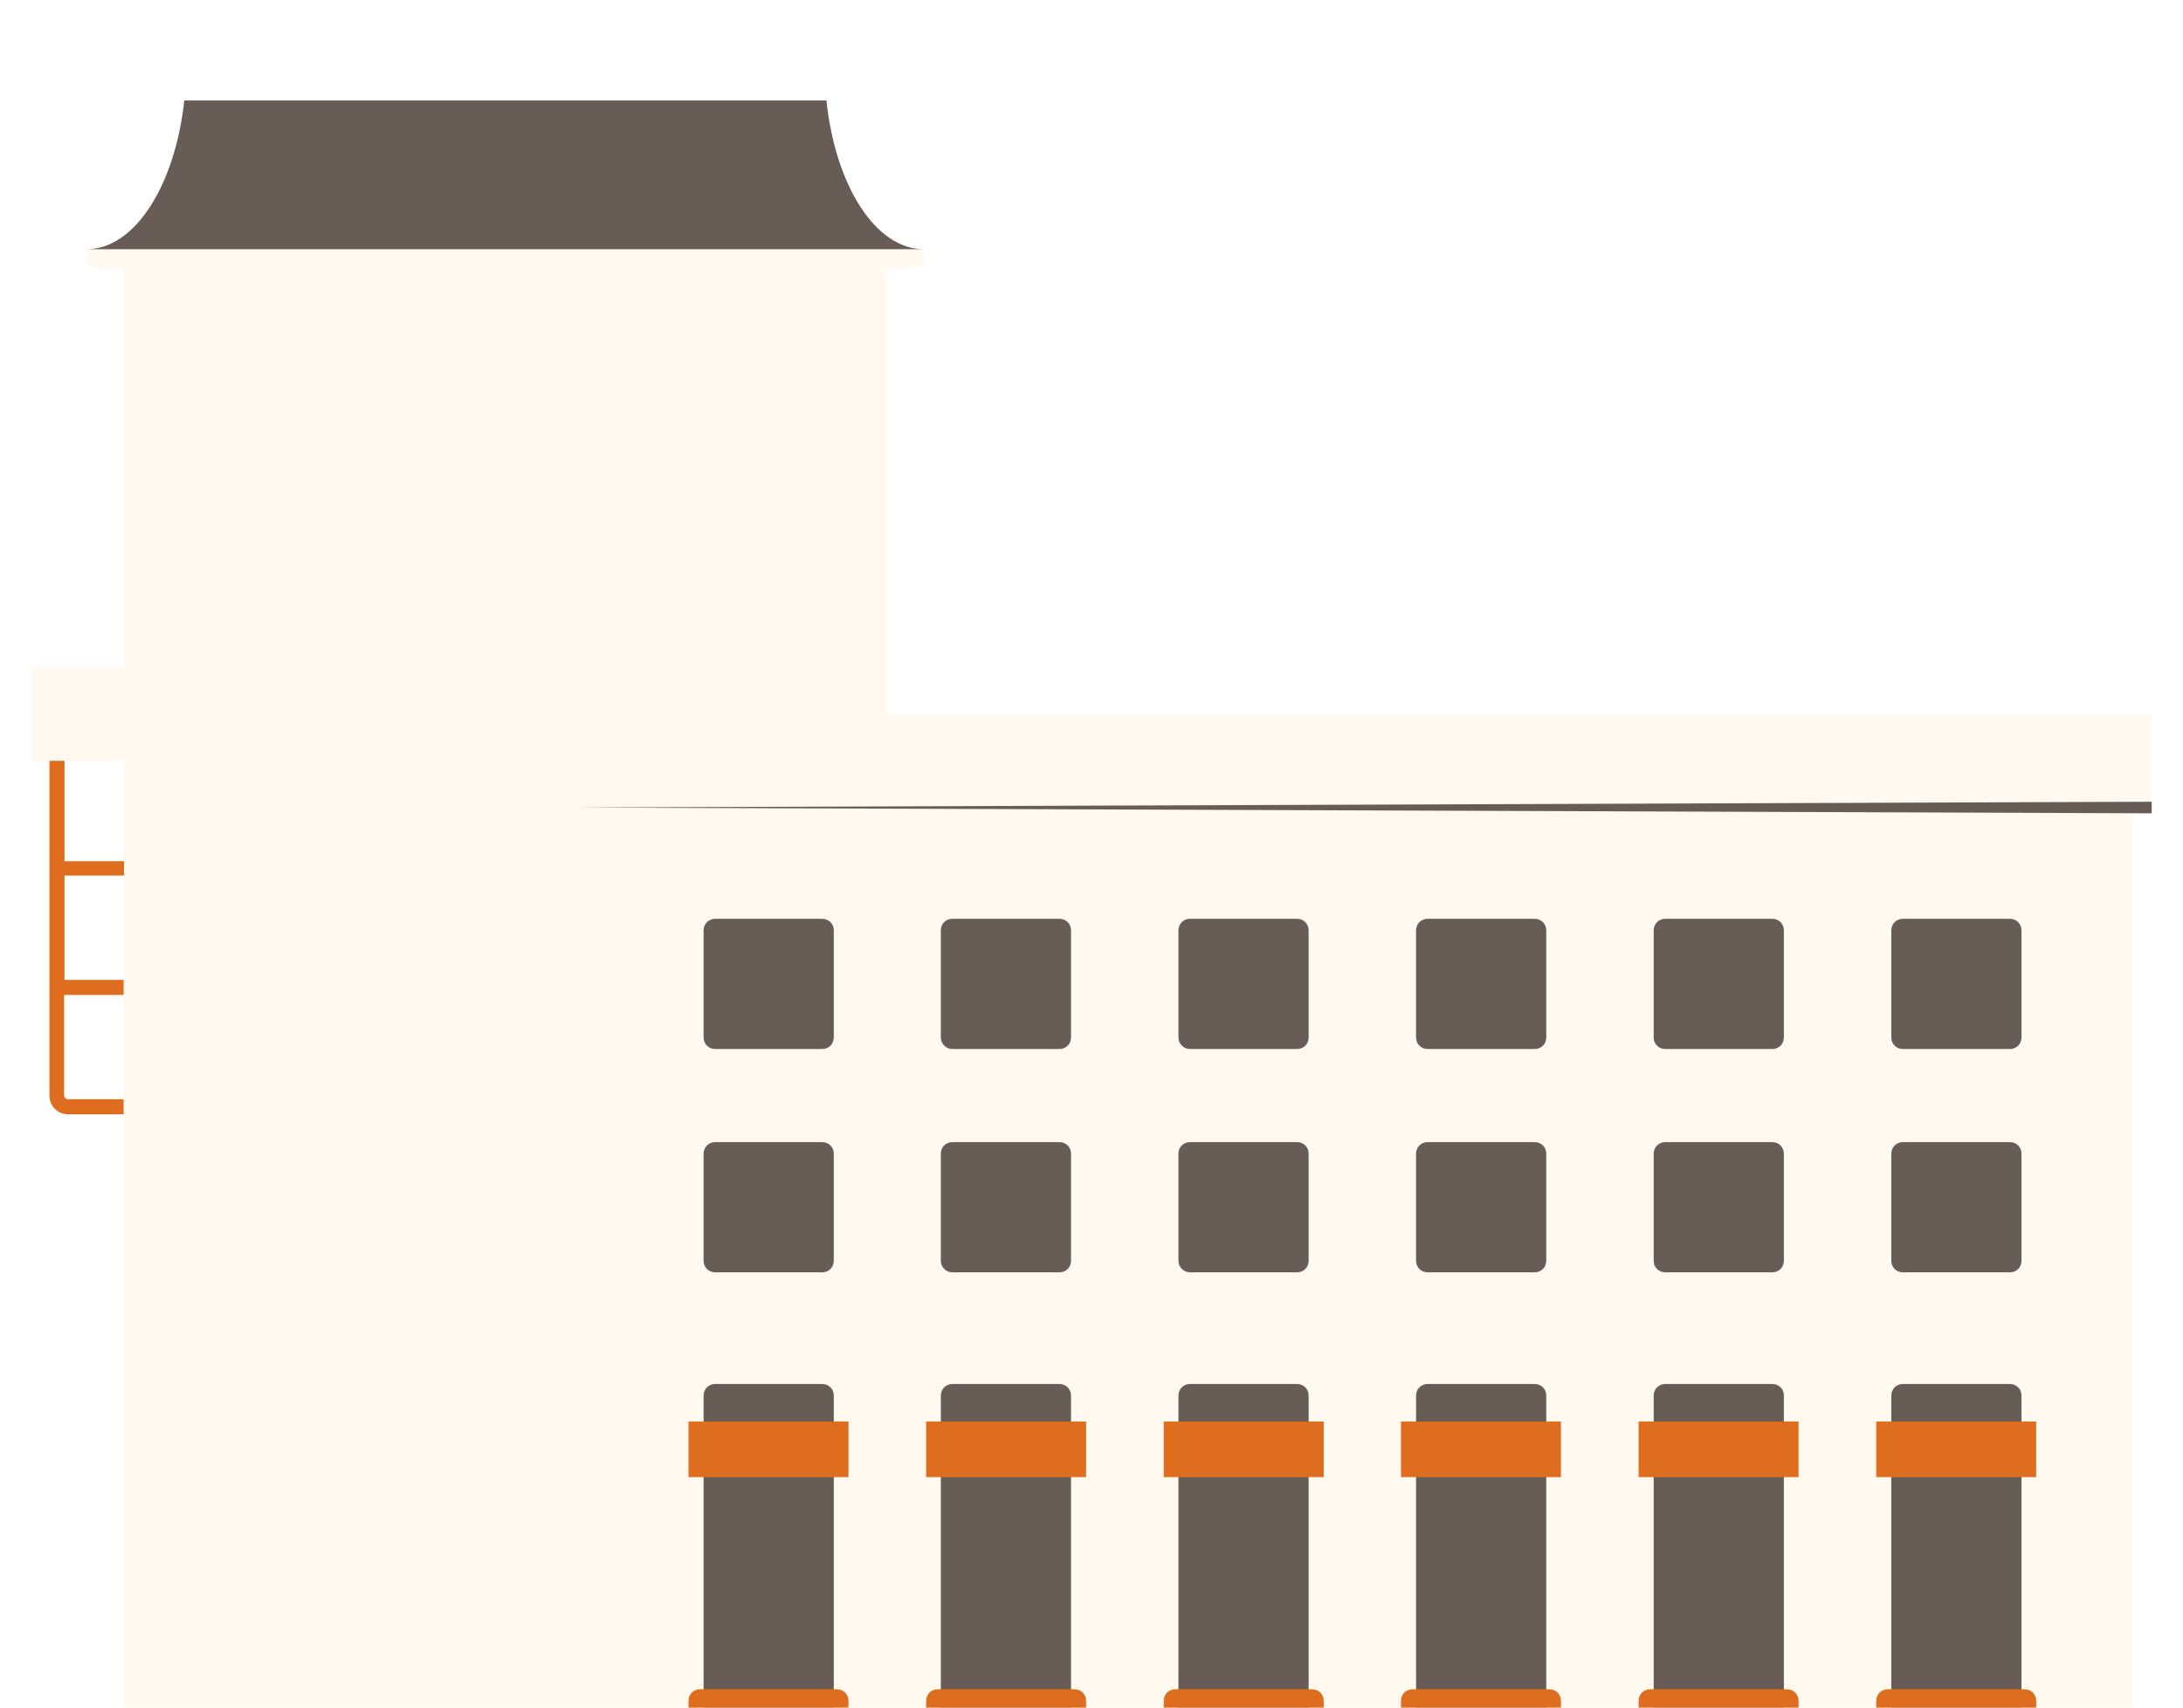 <svg width="565" height="442" viewBox="0 0 565 442" fill="none" xmlns="http://www.w3.org/2000/svg">
<g filter="url(#filter0_dd_4599_34764)">
<path d="M556.9 158.9H552H229.5V43.3H236.2C237.8 43.3 239.1 42 239.1 40.4V38.5H229.5H32.1H22.5V41.4C22.5 42.5 23.4 43.3 24.4 43.3H32.1V146.8H8V170.9H32.1V428.5H229.5H552V183H556.8V158.9H556.9Z" fill="#FFF9EF"/>
<path d="M239.1 38.5H22.4C34.9 38.5 45.3 22 47.7 0H213.9C216.2 22 226.6 38.5 239.1 38.5ZM492.5 245.5H520.2C521.9 245.5 523.2 244.2 523.2 242.5V214.8C523.2 213.1 521.9 211.8 520.2 211.8H492.5C490.8 211.8 489.5 213.1 489.5 214.8V242.5C489.5 244.2 490.8 245.5 492.5 245.5ZM428 242.5V214.8C428 213.1 429.3 211.8 431 211.8H458.7C460.4 211.8 461.7 213.1 461.7 214.8V242.5C461.7 244.2 460.4 245.5 458.7 245.5H431C429.3 245.5 428 244.2 428 242.5ZM366.5 242.5V214.8C366.5 213.1 367.8 211.8 369.5 211.8H397.2C398.9 211.8 400.2 213.1 400.2 214.8V242.5C400.2 244.2 398.9 245.5 397.2 245.5H369.5C367.8 245.5 366.5 244.2 366.5 242.5ZM305 242.5V214.8C305 213.1 306.3 211.8 308 211.8H335.7C337.4 211.8 338.7 213.1 338.7 214.8V242.5C338.7 244.2 337.4 245.5 335.7 245.5H308C306.4 245.5 305 244.2 305 242.5ZM243.5 242.5V214.8C243.5 213.1 244.8 211.8 246.5 211.8H274.2C275.9 211.8 277.2 213.1 277.2 214.8V242.5C277.2 244.2 275.9 245.5 274.2 245.5H246.5C244.9 245.5 243.5 244.2 243.5 242.5ZM182.1 242.5V214.8C182.1 213.1 183.4 211.8 185.1 211.8H212.8C214.5 211.8 215.8 213.1 215.8 214.8V242.5C215.8 244.2 214.5 245.5 212.8 245.5H185.1C183.4 245.5 182.1 244.2 182.1 242.5ZM492.5 303.3H520.2C521.9 303.3 523.2 302 523.2 300.3V272.6C523.2 270.9 521.9 269.6 520.2 269.6H492.5C490.8 269.6 489.5 270.9 489.5 272.6V300.3C489.5 302 490.8 303.3 492.5 303.3ZM428 300.3V272.6C428 270.9 429.3 269.6 431 269.6H458.7C460.4 269.6 461.7 270.9 461.7 272.6V300.3C461.7 302 460.4 303.3 458.7 303.3H431C429.3 303.3 428 302 428 300.3ZM366.5 300.3V272.6C366.5 270.9 367.8 269.6 369.5 269.6H397.2C398.9 269.6 400.2 270.9 400.2 272.6V300.3C400.2 302 398.9 303.3 397.2 303.3H369.5C367.8 303.3 366.5 302 366.5 300.3ZM305 300.3V272.6C305 270.9 306.3 269.6 308 269.6H335.7C337.4 269.6 338.7 270.9 338.7 272.6V300.3C338.7 302 337.4 303.3 335.7 303.3H308C306.4 303.3 305 302 305 300.3ZM243.5 300.3V272.6C243.5 270.9 244.8 269.6 246.5 269.6H274.2C275.9 269.6 277.2 270.9 277.2 272.6V300.3C277.2 302 275.9 303.3 274.2 303.3H246.5C244.9 303.3 243.5 302 243.5 300.3ZM182.1 300.3V272.6C182.1 270.9 183.4 269.6 185.1 269.6H212.8C214.5 269.6 215.8 270.9 215.8 272.6V300.3C215.8 302 214.5 303.3 212.8 303.3H185.1C183.4 303.3 182.1 302 182.1 300.3ZM492.5 428.5H520.2C521.9 428.5 523.2 427.2 523.2 425.5V335.2C523.2 333.5 521.9 332.2 520.2 332.2H492.5C490.8 332.2 489.5 333.5 489.5 335.2V425.5C489.5 427.2 490.8 428.5 492.5 428.5ZM428 425.5V335.2C428 333.5 429.3 332.2 431 332.2H458.7C460.4 332.2 461.7 333.5 461.7 335.2V425.5C461.7 427.2 460.4 428.5 458.7 428.5H431C429.3 428.5 428 427.2 428 425.5ZM366.5 425.5V335.2C366.5 333.5 367.8 332.2 369.5 332.2H397.2C398.9 332.2 400.2 333.5 400.2 335.2V425.5C400.2 427.2 398.9 428.5 397.2 428.5H369.5C367.8 428.5 366.5 427.2 366.5 425.5ZM305 425.5V335.2C305 333.5 306.3 332.2 308 332.2H335.7C337.4 332.2 338.7 333.5 338.7 335.2V425.5C338.7 427.2 337.4 428.5 335.7 428.5H308C306.4 428.5 305 427.2 305 425.5ZM243.5 425.5V335.2C243.5 333.5 244.8 332.2 246.5 332.2H274.2C275.9 332.2 277.2 333.5 277.2 335.2V425.5C277.2 427.2 275.9 428.5 274.2 428.5H246.5C244.9 428.5 243.5 427.2 243.5 425.5ZM182.1 425.5V335.2C182.1 333.5 183.4 332.2 185.1 332.2H212.8C214.5 332.2 215.8 333.5 215.8 335.2V425.5C215.8 427.2 214.5 428.5 212.8 428.5H185.1C183.4 428.5 182.1 427.2 182.1 425.5Z" fill="#675C56"/>
<path d="M424.1 428.5H465.5V414.2C465.5 412.5 464.2 411.2 462.5 411.2H427.1C425.4 411.2 424.1 412.5 424.1 414.2V428.5ZM362.6 428.5H404V414.2C404 412.5 402.7 411.2 401 411.2H365.6C363.9 411.2 362.6 412.5 362.6 414.2V428.5ZM301.2 428.5H342.6V414.2C342.6 412.5 341.3 411.2 339.6 411.2H304.2C302.5 411.2 301.2 412.5 301.2 414.2V428.5ZM239.7 428.5H281.1V414.2C281.1 412.5 279.8 411.2 278.1 411.2H242.7C241 411.2 239.7 412.5 239.7 414.2V428.5ZM178.2 428.5H219.6V414.2C219.6 412.5 218.3 411.2 216.6 411.2H181.2C179.5 411.2 178.2 412.5 178.2 414.2V428.5ZM485.6 356.3V341.9H527V356.3H485.6ZM424.1 356.3H465.5V341.9H424.1V356.3ZM362.6 356.3H404V341.9H362.6V356.3ZM301.2 356.3H342.6V341.9H301.2V356.3ZM239.7 356.3H281.1V341.9H239.7V356.3ZM178.2 356.3H219.6V341.9H178.2V356.3ZM485.6 428.5V414.2C485.6 412.5 486.9 411.2 488.6 411.2H524C525.7 411.2 527 412.5 527 414.2V428.5H485.6ZM32.1 200.8V196.9H16.7V170.9H12.8V257.6C12.8 260.3 15 262.4 17.6 262.4H32V258.5H17.6C17.1 258.5 16.6 258.1 16.6 257.5V231.5H32V227.6H16.7V200.6H32.1V200.8Z" fill="#DE6D20"/>
<path d="M556.9 184.5L148.4 183L556.9 181.5V184.5Z" fill="#675C56"/>
</g>
<defs>
<filter id="filter0_dd_4599_34764" x="0" y="0" width="564.9" height="441.5" filterUnits="userSpaceOnUse" color-interpolation-filters="sRGB">
<feFlood flood-opacity="0" result="BackgroundImageFix"/>
<feColorMatrix in="SourceAlpha" type="matrix" values="0 0 0 0 0 0 0 0 0 0 0 0 0 0 0 0 0 0 127 0" result="hardAlpha"/>
<feOffset dx="8" dy="13"/>
<feComposite in2="hardAlpha" operator="out"/>
<feColorMatrix type="matrix" values="0 0 0 0 0.353 0 0 0 0 0.427 0 0 0 0 0.149 0 0 0 1 0"/>
<feBlend mode="normal" in2="BackgroundImageFix" result="effect1_dropShadow_4599_34764"/>
<feColorMatrix in="SourceAlpha" type="matrix" values="0 0 0 0 0 0 0 0 0 0 0 0 0 0 0 0 0 0 127 0" result="hardAlpha"/>
<feOffset dx="-8" dy="13"/>
<feComposite in2="hardAlpha" operator="out"/>
<feColorMatrix type="matrix" values="0 0 0 0 0.353 0 0 0 0 0.427 0 0 0 0 0.149 0 0 0 1 0"/>
<feBlend mode="normal" in2="effect1_dropShadow_4599_34764" result="effect2_dropShadow_4599_34764"/>
<feBlend mode="normal" in="SourceGraphic" in2="effect2_dropShadow_4599_34764" result="shape"/>
</filter>
</defs>
</svg>
